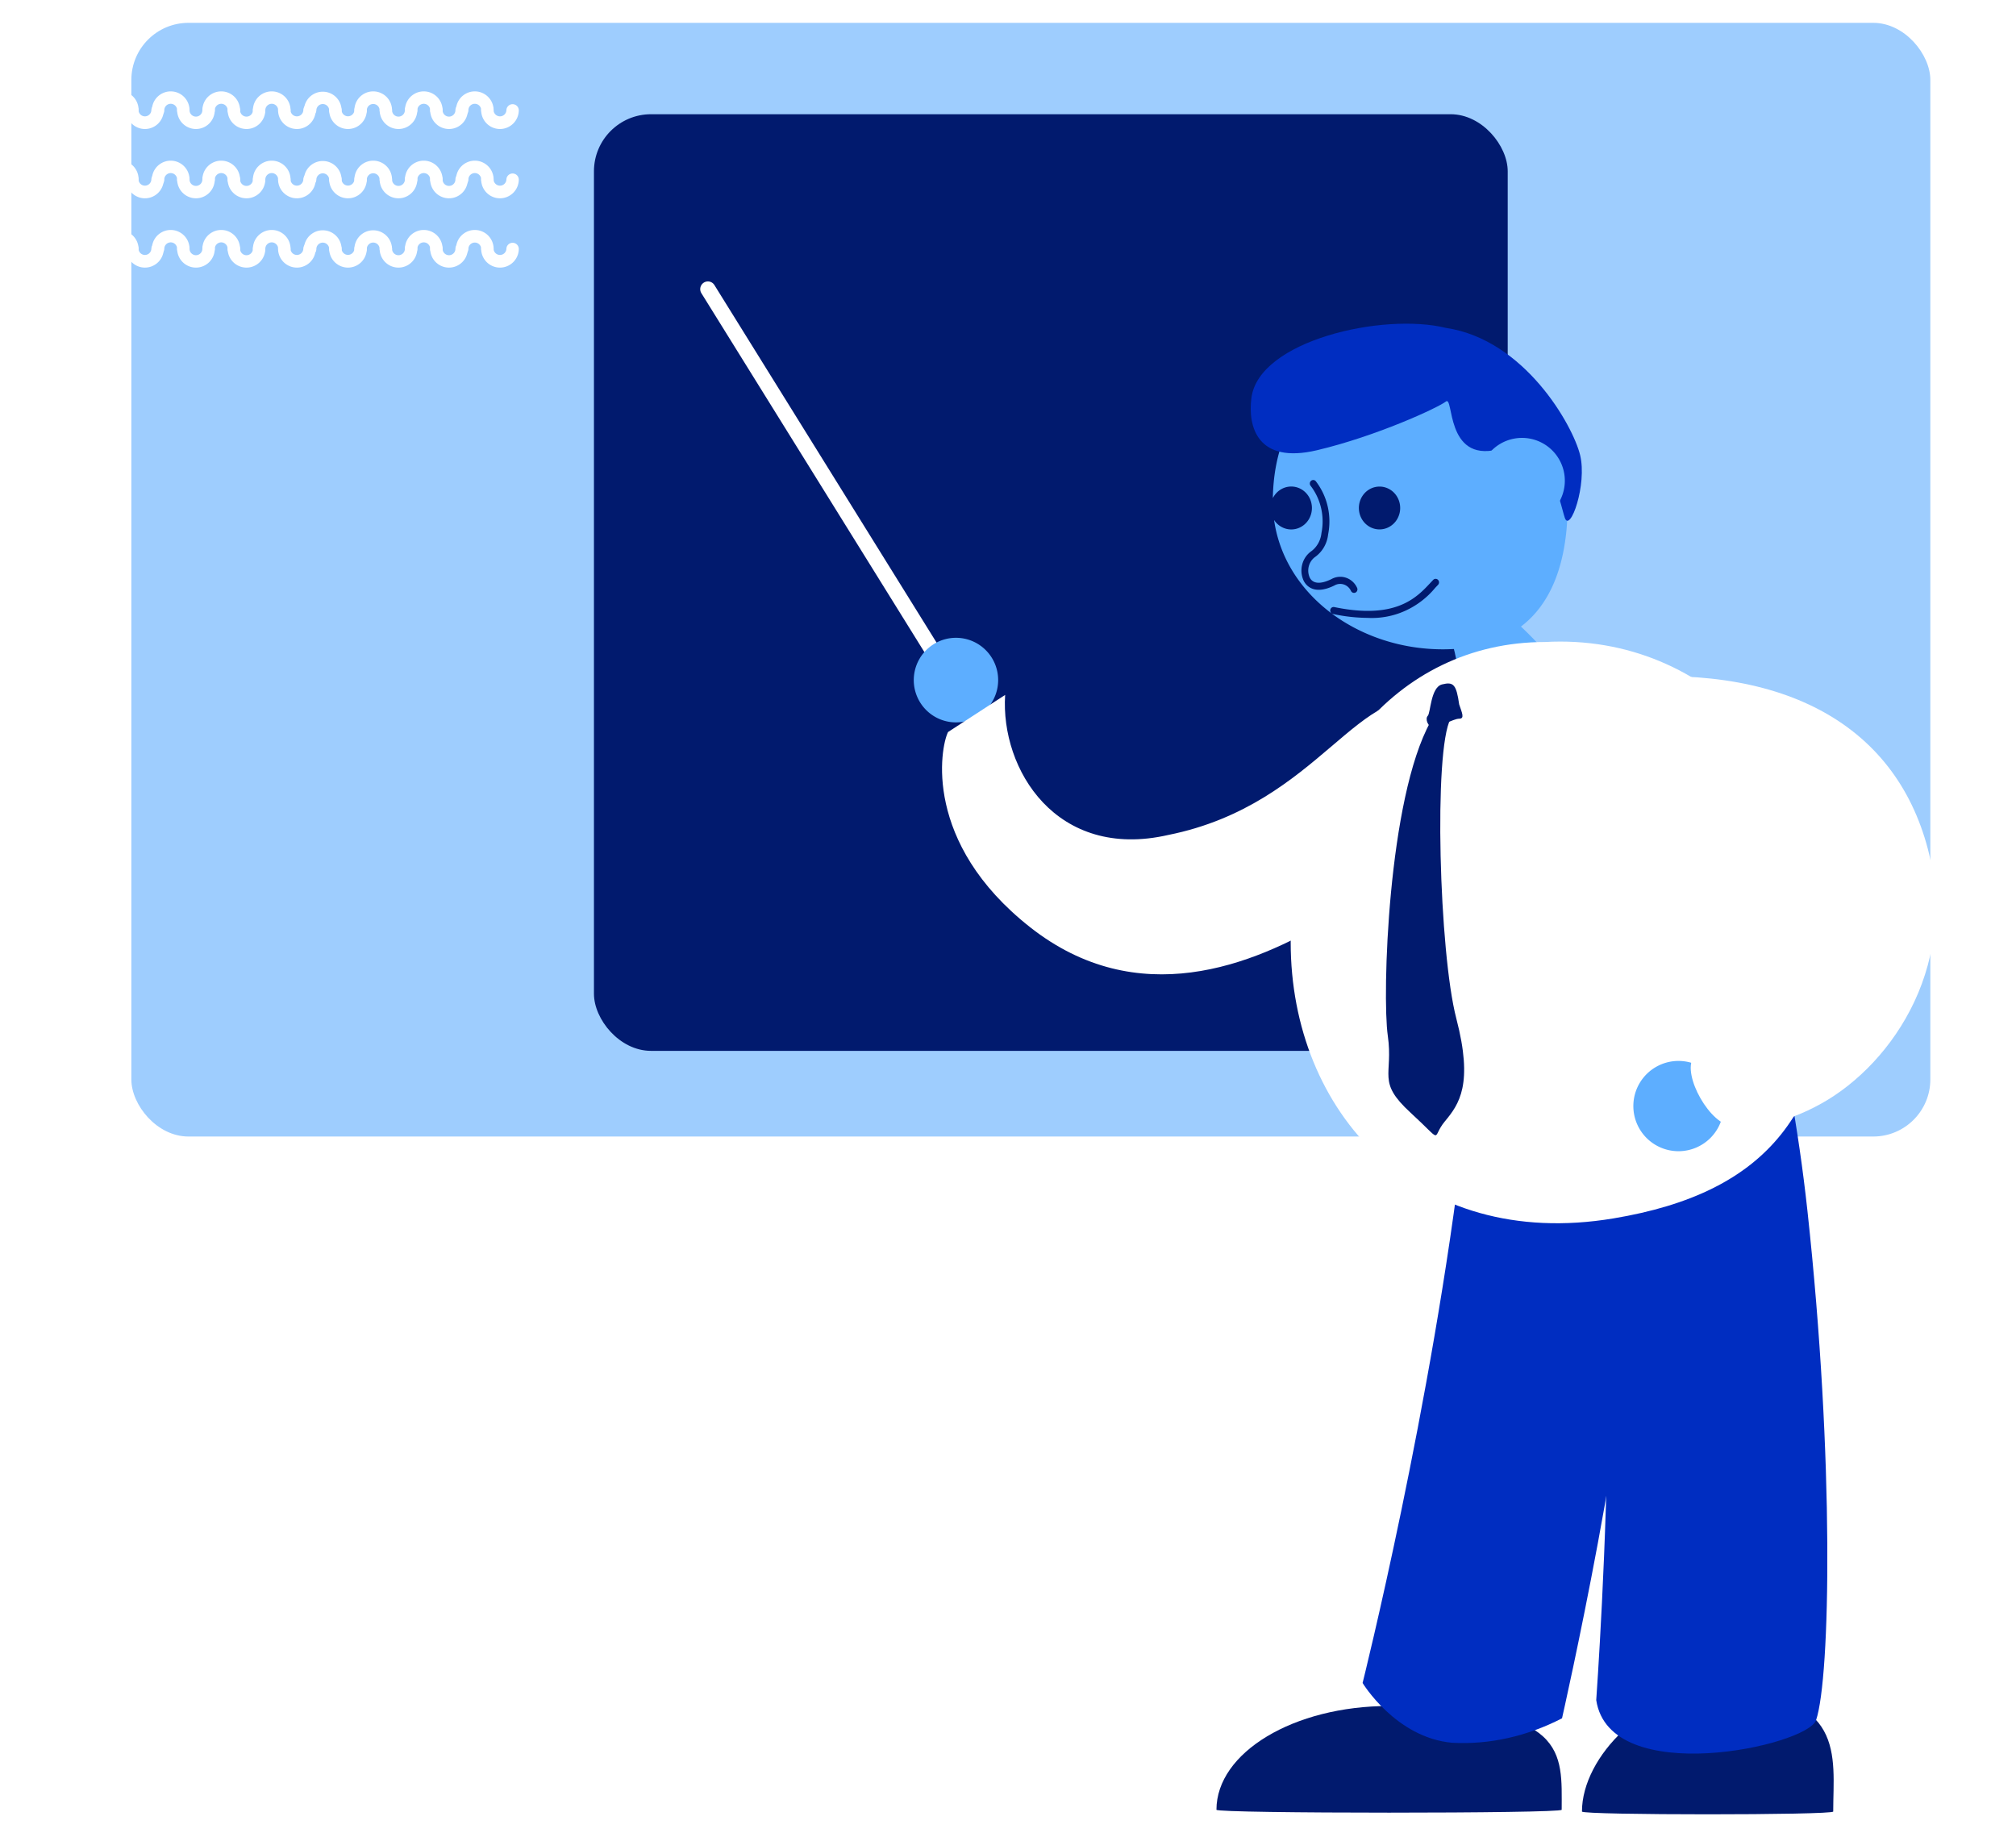 <svg xmlns="http://www.w3.org/2000/svg" width="353" height="321" fill="none" viewBox="0 0 353 321">
  <g filter="url(#filter0_i)">
    <rect width="315" height="195" x="23" fill="#9ECDFE" rx="10"/>
  </g>
  <g filter="url(#filter1_i)">
    <rect width="160" height="164" x="104" y="16" fill="#011A6E" rx="10"/>
  </g>
  <g opacity=".996">
    <path fill="#fff" d="M5.503 44.647a1.086 1.086 0 01-1.086-1.086 1.123 1.123 0 00-2.245 0 1.086 1.086 0 01-2.172 0 3.295 3.295 0 016.59 0 1.086 1.086 0 01-1.087 1.086z" opacity=".996"/>
    <path fill="#fff" d="M7.7 46.856a3.299 3.299 0 01-3.294-3.294 1.086 1.086 0 012.172 0 1.125 1.125 0 002.248 0 1.086 1.086 0 012.172 0A3.3 3.3 0 017.7 46.855z" opacity=".996"/>
    <path fill="#fff" d="M14.331 44.647a1.086 1.086 0 01-1.085-1.086 1.123 1.123 0 00-2.246 0 1.086 1.086 0 01-2.172 0 3.294 3.294 0 116.59 0 1.086 1.086 0 01-1.087 1.086z" opacity=".996"/>
    <path fill="#fff" d="M16.545 46.856a3.299 3.299 0 01-3.295-3.294 1.086 1.086 0 012.172 0 1.122 1.122 0 102.245 0 1.086 1.086 0 012.172 0 3.299 3.299 0 01-3.294 3.294z" opacity=".996"/>
    <path fill="#fff" d="M23.18 44.647a1.086 1.086 0 01-1.087-1.086 1.123 1.123 0 00-2.245 0 1.086 1.086 0 01-2.172 0 3.295 3.295 0 016.589 0 1.086 1.086 0 01-1.086 1.086z" opacity=".996"/>
    <path fill="#fff" d="M25.379 46.856a3.301 3.301 0 01-3.297-3.294 1.086 1.086 0 012.172 0 1.125 1.125 0 002.248 0 1.086 1.086 0 012.171 0 3.299 3.299 0 01-3.294 3.294z" opacity=".996"/>
    <path fill="#fff" d="M32.101 44.647a1.086 1.086 0 01-1.086-1.086 1.123 1.123 0 00-2.246 0 1.086 1.086 0 01-2.171 0 3.294 3.294 0 116.589 0 1.086 1.086 0 01-1.086 1.086z" opacity=".996"/>
    <path fill="#fff" d="M34.321 46.856a3.3 3.3 0 01-3.305-3.294 1.086 1.086 0 012.171 0 1.122 1.122 0 102.246 0 1.086 1.086 0 012.172 0 3.299 3.299 0 01-3.295 3.294" opacity=".996"/>
    <path fill="#fff" d="M40.945 44.647a1.086 1.086 0 01-1.086-1.086 1.123 1.123 0 00-2.246 0 1.086 1.086 0 01-2.172 0 3.295 3.295 0 016.59 0 1.086 1.086 0 01-1.086 1.086z" opacity=".996"/>
    <path fill="#fff" d="M43.162 46.856a3.301 3.301 0 01-3.299-3.294 1.086 1.086 0 012.172 0 1.125 1.125 0 002.25 0 1.086 1.086 0 112.172 0 3.299 3.299 0 01-3.295 3.294z" opacity=".996"/>
    <path fill="#fff" d="M49.788 44.647a1.086 1.086 0 01-1.085-1.086 1.123 1.123 0 00-2.246 0 1.086 1.086 0 11-2.172 0 3.295 3.295 0 016.59 0 1.086 1.086 0 01-1.087 1.086z" opacity=".996"/>
    <path fill="#fff" d="M51.986 46.856a3.299 3.299 0 01-3.295-3.294 1.086 1.086 0 012.172 0 1.125 1.125 0 002.248 0 1.086 1.086 0 012.172 0 3.301 3.301 0 01-3.297 3.294z" opacity=".996"/>
    <path fill="#fff" d="M58.728 44.647a1.086 1.086 0 01-1.086-1.086 1.125 1.125 0 00-2.248 0 1.086 1.086 0 11-2.171 0 3.296 3.296 0 016.591 0 1.086 1.086 0 01-1.086 1.086z" opacity=".996"/>
    <path fill="#fff" d="M60.934 46.856a3.301 3.301 0 01-3.297-3.294 1.086 1.086 0 012.172 0 1.125 1.125 0 002.247 0 1.086 1.086 0 012.172 0 3.299 3.299 0 01-3.294 3.294z" opacity=".996"/>
    <path fill="#fff" d="M67.558 44.647a1.086 1.086 0 01-1.086-1.086 1.123 1.123 0 00-2.245 0 1.086 1.086 0 01-2.172 0 3.295 3.295 0 016.589 0 1.086 1.086 0 01-1.086 1.086z" opacity=".996"/>
    <path fill="#fff" d="M69.771 46.856a3.299 3.299 0 01-3.294-3.294 1.086 1.086 0 012.171 0 1.124 1.124 0 102.248 0 1.086 1.086 0 012.172 0 3.301 3.301 0 01-3.297 3.294z" opacity=".996"/>
    <path fill="#fff" d="M76.41 44.647a1.086 1.086 0 01-1.086-1.086 1.123 1.123 0 00-2.246 0 1.086 1.086 0 01-2.172 0 3.295 3.295 0 016.59 0 1.086 1.086 0 01-1.087 1.086z" opacity=".996"/>
    <path fill="#fff" d="M78.608 46.856a3.299 3.299 0 01-3.284-3.294 1.086 1.086 0 012.172 0 1.124 1.124 0 102.248 0 1.086 1.086 0 012.172 0 3.301 3.301 0 01-3.297 3.294" opacity=".996"/>
    <path fill="#fff" d="M85.347 44.647a1.086 1.086 0 01-1.086-1.086 1.123 1.123 0 00-2.245 0 1.086 1.086 0 01-2.172 0 3.294 3.294 0 116.589 0 1.086 1.086 0 01-1.086 1.086z" opacity=".996"/>
    <path fill="#fff" d="M87.545 46.856a3.299 3.299 0 01-3.295-3.294 1.086 1.086 0 012.172 0 1.125 1.125 0 002.248 0 1.086 1.086 0 012.171 0 3.301 3.301 0 01-3.296 3.294z" opacity=".996"/>
  </g>
  <g opacity=".996">
    <path fill="#fff" d="M5.503 32.514a1.086 1.086 0 01-1.086-1.086 1.123 1.123 0 00-2.245 0 1.086 1.086 0 11-2.172 0 3.294 3.294 0 116.59 0 1.086 1.086 0 01-1.087 1.086z" opacity=".996"/>
    <path fill="#fff" d="M7.7 34.722a3.3 3.3 0 01-3.294-3.294 1.086 1.086 0 012.172 0 1.125 1.125 0 002.248 0 1.086 1.086 0 012.172 0A3.3 3.3 0 017.7 34.722z" opacity=".996"/>
    <path fill="#fff" d="M14.331 32.514a1.086 1.086 0 01-1.085-1.086 1.123 1.123 0 10-2.246 0 1.086 1.086 0 11-2.172 0 3.294 3.294 0 116.59 0 1.086 1.086 0 01-1.087 1.086z" opacity=".996"/>
    <path fill="#fff" d="M16.545 34.722a3.299 3.299 0 01-3.295-3.294 1.086 1.086 0 012.172 0 1.122 1.122 0 102.245 0 1.086 1.086 0 012.172 0 3.299 3.299 0 01-3.294 3.294z" opacity=".996"/>
    <path fill="#fff" d="M23.18 32.514a1.086 1.086 0 01-1.087-1.086 1.123 1.123 0 00-2.245 0 1.086 1.086 0 01-2.172 0 3.295 3.295 0 116.589 0 1.086 1.086 0 01-1.086 1.086z" opacity=".996"/>
    <path fill="#fff" d="M25.379 34.722a3.301 3.301 0 01-3.297-3.294 1.086 1.086 0 012.172 0 1.125 1.125 0 002.248 0 1.086 1.086 0 012.171 0 3.299 3.299 0 01-3.294 3.294z" opacity=".996"/>
    <path fill="#fff" d="M32.101 32.514a1.086 1.086 0 01-1.086-1.086 1.123 1.123 0 00-2.246 0 1.086 1.086 0 11-2.171 0 3.294 3.294 0 116.589 0 1.086 1.086 0 01-1.086 1.086z" opacity=".996"/>
    <path fill="#fff" d="M34.321 34.722a3.301 3.301 0 01-3.305-3.294 1.086 1.086 0 012.171 0 1.122 1.122 0 102.246 0 1.086 1.086 0 012.172 0 3.299 3.299 0 01-3.295 3.294" opacity=".996"/>
    <path fill="#fff" d="M40.945 32.514a1.086 1.086 0 01-1.086-1.086 1.123 1.123 0 00-2.246 0 1.086 1.086 0 11-2.172 0 3.294 3.294 0 116.59 0 1.086 1.086 0 01-1.086 1.086z" opacity=".996"/>
    <path fill="#fff" d="M43.162 34.722a3.3 3.3 0 01-3.299-3.294 1.086 1.086 0 012.172 0 1.125 1.125 0 102.25 0 1.086 1.086 0 112.172 0 3.299 3.299 0 01-3.295 3.294z" opacity=".996"/>
    <path fill="#fff" d="M49.788 32.514a1.086 1.086 0 01-1.085-1.086 1.123 1.123 0 00-2.246 0 1.085 1.085 0 11-2.172 0 3.295 3.295 0 116.59 0 1.085 1.085 0 01-1.087 1.086z" opacity=".996"/>
    <path fill="#fff" d="M51.986 34.722a3.299 3.299 0 01-3.295-3.294 1.086 1.086 0 012.172 0 1.125 1.125 0 002.248 0 1.086 1.086 0 012.172 0 3.301 3.301 0 01-3.297 3.294z" opacity=".996"/>
    <path fill="#fff" d="M58.728 32.514a1.086 1.086 0 01-1.086-1.086 1.125 1.125 0 00-2.248 0 1.086 1.086 0 01-2.171 0 3.296 3.296 0 016.591 0 1.086 1.086 0 01-1.086 1.086z" opacity=".996"/>
    <path fill="#fff" d="M60.934 34.722a3.301 3.301 0 01-3.297-3.294 1.086 1.086 0 012.172 0 1.125 1.125 0 002.247 0 1.086 1.086 0 012.172 0 3.3 3.3 0 01-3.294 3.294z" opacity=".996"/>
    <path fill="#fff" d="M67.558 32.514a1.086 1.086 0 01-1.086-1.086 1.123 1.123 0 00-2.245 0 1.086 1.086 0 11-2.172 0 3.294 3.294 0 116.589 0 1.086 1.086 0 01-1.086 1.086z" opacity=".996"/>
    <path fill="#fff" d="M69.771 34.722a3.3 3.3 0 01-3.294-3.294 1.086 1.086 0 012.171 0 1.124 1.124 0 102.248 0 1.086 1.086 0 012.172 0 3.301 3.301 0 01-3.297 3.294z" opacity=".996"/>
    <path fill="#fff" d="M76.41 32.514a1.086 1.086 0 01-1.086-1.086 1.123 1.123 0 00-2.246 0 1.086 1.086 0 11-2.172 0 3.295 3.295 0 016.59 0 1.086 1.086 0 01-1.087 1.086z" opacity=".996"/>
    <path fill="#fff" d="M78.608 34.722a3.299 3.299 0 01-3.284-3.294 1.086 1.086 0 012.172 0 1.124 1.124 0 102.248 0 1.086 1.086 0 012.172 0 3.301 3.301 0 01-3.297 3.294" opacity=".996"/>
    <path fill="#fff" d="M85.347 32.514a1.086 1.086 0 01-1.086-1.086 1.122 1.122 0 10-2.245 0 1.086 1.086 0 11-2.172 0 3.294 3.294 0 116.589 0 1.086 1.086 0 01-1.086 1.086z" opacity=".996"/>
    <path fill="#fff" d="M87.545 34.722a3.3 3.3 0 01-3.295-3.294 1.086 1.086 0 012.172 0 1.125 1.125 0 002.248 0 1.086 1.086 0 012.171 0 3.301 3.301 0 01-3.296 3.294z" opacity=".996"/>
  </g>
  <g opacity=".996">
    <path fill="#fff" d="M5.503 20.38a1.086 1.086 0 01-1.086-1.085 1.123 1.123 0 00-2.245 0 1.086 1.086 0 11-2.172 0 3.294 3.294 0 116.59 0 1.086 1.086 0 01-1.087 1.085z" opacity=".996"/>
    <path fill="#fff" d="M7.7 22.589a3.3 3.3 0 01-3.294-3.295 1.086 1.086 0 012.172 0 1.125 1.125 0 002.248 0 1.086 1.086 0 012.172 0A3.3 3.3 0 017.7 22.59z" opacity=".996"/>
    <path fill="#fff" d="M14.331 20.38a1.086 1.086 0 01-1.085-1.085 1.123 1.123 0 10-2.246 0 1.086 1.086 0 11-2.172 0 3.294 3.294 0 116.59 0 1.086 1.086 0 01-1.087 1.085z" opacity=".996"/>
    <path fill="#fff" d="M16.545 22.589a3.299 3.299 0 01-3.295-3.295 1.086 1.086 0 012.172 0 1.122 1.122 0 102.245 0 1.086 1.086 0 012.172 0 3.299 3.299 0 01-3.294 3.295z" opacity=".996"/>
    <path fill="#fff" d="M23.18 20.38a1.086 1.086 0 01-1.087-1.085 1.123 1.123 0 00-2.245 0 1.086 1.086 0 01-2.172 0 3.295 3.295 0 116.589 0 1.086 1.086 0 01-1.086 1.085z" opacity=".996"/>
    <path fill="#fff" d="M25.379 22.589a3.301 3.301 0 01-3.297-3.295 1.086 1.086 0 012.172 0 1.125 1.125 0 002.248 0 1.086 1.086 0 012.171 0 3.299 3.299 0 01-3.294 3.295z" opacity=".996"/>
    <path fill="#fff" d="M32.101 20.38a1.086 1.086 0 01-1.086-1.085 1.123 1.123 0 00-2.246 0 1.086 1.086 0 11-2.171 0 3.294 3.294 0 116.589 0A1.086 1.086 0 0132.1 20.38z" opacity=".996"/>
    <path fill="#fff" d="M34.321 22.589a3.301 3.301 0 01-3.305-3.295 1.086 1.086 0 012.171 0 1.122 1.122 0 102.246 0 1.086 1.086 0 012.172 0 3.299 3.299 0 01-3.295 3.295" opacity=".996"/>
    <path fill="#fff" d="M40.945 20.38a1.086 1.086 0 01-1.086-1.085 1.123 1.123 0 00-2.246 0 1.086 1.086 0 11-2.172 0 3.294 3.294 0 116.59 0 1.086 1.086 0 01-1.086 1.085z" opacity=".996"/>
    <path fill="#fff" d="M43.162 22.589a3.3 3.3 0 01-3.299-3.295 1.086 1.086 0 012.172 0 1.125 1.125 0 102.25 0 1.086 1.086 0 112.172 0 3.299 3.299 0 01-3.295 3.295z" opacity=".996"/>
    <path fill="#fff" d="M49.788 20.38a1.086 1.086 0 01-1.085-1.085 1.123 1.123 0 00-2.246 0 1.085 1.085 0 11-2.172 0 3.295 3.295 0 116.59 0 1.085 1.085 0 01-1.087 1.085z" opacity=".996"/>
    <path fill="#fff" d="M51.986 22.589a3.299 3.299 0 01-3.295-3.295 1.086 1.086 0 012.172 0 1.125 1.125 0 002.248 0 1.086 1.086 0 012.172 0 3.301 3.301 0 01-3.297 3.295z" opacity=".996"/>
    <path fill="#fff" d="M58.728 20.38a1.086 1.086 0 01-1.086-1.086 1.125 1.125 0 00-2.248 0 1.086 1.086 0 01-2.171 0 3.296 3.296 0 016.591 0 1.086 1.086 0 01-1.086 1.086z" opacity=".996"/>
    <path fill="#fff" d="M60.934 22.589a3.301 3.301 0 01-3.297-3.295 1.086 1.086 0 012.172 0 1.125 1.125 0 002.247 0 1.086 1.086 0 012.172 0 3.3 3.3 0 01-3.294 3.295z" opacity=".996"/>
    <path fill="#fff" d="M67.558 20.38a1.086 1.086 0 01-1.086-1.085 1.123 1.123 0 00-2.245 0 1.086 1.086 0 11-2.172 0 3.294 3.294 0 116.589 0 1.086 1.086 0 01-1.086 1.085z" opacity=".996"/>
    <path fill="#fff" d="M69.771 22.589a3.3 3.3 0 01-3.294-3.295 1.086 1.086 0 012.171 0 1.124 1.124 0 102.248 0 1.086 1.086 0 012.172 0 3.301 3.301 0 01-3.297 3.295z" opacity=".996"/>
    <path fill="#fff" d="M76.41 20.38a1.086 1.086 0 01-1.086-1.085 1.123 1.123 0 00-2.246 0 1.086 1.086 0 11-2.172 0 3.295 3.295 0 016.59 0 1.086 1.086 0 01-1.087 1.085z" opacity=".996"/>
    <path fill="#fff" d="M78.608 22.589a3.299 3.299 0 01-3.284-3.295 1.086 1.086 0 012.172 0 1.124 1.124 0 102.248 0 1.086 1.086 0 012.172 0 3.301 3.301 0 01-3.297 3.295" opacity=".996"/>
    <path fill="#fff" d="M85.347 20.38a1.086 1.086 0 01-1.086-1.085 1.122 1.122 0 10-2.245 0 1.086 1.086 0 11-2.172 0 3.294 3.294 0 116.589 0 1.086 1.086 0 01-1.086 1.085z" opacity=".996"/>
    <path fill="#fff" d="M87.545 22.589a3.3 3.3 0 01-3.295-3.295 1.086 1.086 0 012.172 0 1.125 1.125 0 002.248 0 1.086 1.086 0 012.171 0 3.301 3.301 0 01-3.296 3.295z" opacity=".996"/>
  </g>
  <g filter="url(#filter2_d)">
    <g clip-path="url(#clip0)">
      <g filter="url(#filter3_d)">
        <path fill="#fff" d="M168.283 116.639a1.346 1.346 0 01-1.142-.635L122.812 44.66a1.35 1.35 0 01.432-1.855 1.339 1.339 0 011.85.433l44.33 71.344a1.355 1.355 0 01.033 1.365 1.338 1.338 0 01-1.174.692z"/>
      </g>
      <g filter="url(#filter4_d)">
        <path fill="#5DAEFF" d="M174.777 112.404a7.415 7.415 0 01-1.246 4.113 7.375 7.375 0 01-11.367 1.122 7.413 7.413 0 011.12-11.391 7.372 7.372 0 019.329.92 7.408 7.408 0 012.164 5.236z"/>
      </g>
      <g filter="url(#filter5_d)">
        <path fill="#5DAEFF" d="M254.262 105.87c1.343 4.038 1.934 12.939 1.934 12.939s14.582-2.17 17.07-4.862c2.488-2.692-8.258-12.115-8.258-12.115l-10.746 4.038z"/>
      </g>
      <g filter="url(#filter6_d)">
        <path fill="#5DAEFF" d="M247.866 55.141c-15.596 0-24.774 10.677-24.991 25.404a3.686 3.686 0 011.667-1.671 3.509 3.509 0 012.304-.28c.776.17 1.477.6 1.995 1.225.518.624.823 1.407.87 2.229a3.862 3.862 0 01-.611 2.32 3.64 3.64 0 01-1.843 1.46 3.5 3.5 0 01-2.319.002 3.643 3.643 0 01-1.845-1.456c1.874 13.283 14.931 22.642 29.537 22.642 15.789 0 21.87-10.508 21.87-25.516S263.654 55.14 247.866 55.14zm-9.898 26.649a3.82 3.82 0 01.862-1.985c.47-.559 1.09-.96 1.78-1.154a3.495 3.495 0 012.099.066 3.627 3.627 0 011.709 1.264c.437.587.696 1.295.744 2.035a3.85 3.85 0 01-.472 2.121 3.676 3.676 0 01-1.528 1.492 3.506 3.506 0 01-3.408-.106 3.655 3.655 0 01-1.063-.962 3.789 3.789 0 01-.627-1.311 3.882 3.882 0 01-.096-1.46zm-9.72 13.164a4.237 4.237 0 01-.215-2.859 4.086 4.086 0 011.644-2.305 4.479 4.479 0 001.167-1.381 4.63 4.63 0 00.541-1.748c.29-1.439.27-2.927-.058-4.357a10.15 10.15 0 00-1.838-3.918.62.62 0 01-.138-.45.621.621 0 01.209-.42.59.59 0 01.435-.144.576.576 0 01.405.217 11.442 11.442 0 012.079 4.41c.372 1.61.397 3.286.073 4.908a5.665 5.665 0 01-.747 2.26 5.453 5.453 0 01-1.595 1.724 2.914 2.914 0 00-1.044 1.596 3.004 3.004 0 00.148 1.922c.542 1.149 1.898 1.26 3.82.313a3.148 3.148 0 012.559-.239c.42.142.807.371 1.139.674.332.302.601.671.791 1.085a.625.625 0 01.032.472.607.607 0 01-.299.357.585.585 0 01-.799-.277 2.169 2.169 0 00-.516-.7 2.07 2.07 0 00-.741-.43 2.023 2.023 0 00-1.654.177c-3.757 1.852-5.084-.212-5.402-.887h.004zm23.557.766l-.5.528a14.657 14.657 0 01-5.33 4.057 14.144 14.144 0 01-6.508 1.206 29.93 29.93 0 01-6.067-.682.59.59 0 01-.379-.262.651.651 0 010-.687.585.585 0 01.612-.263c10.779 2.237 14.412-1.653 16.816-4.227l.514-.544a.583.583 0 01.835.008.634.634 0 01.007.866z"/>
      </g>
      <g filter="url(#filter7_d)">
        <path fill="#fff" d="M166.001 121.5c-1.344 2.692-4.433 19.369 14.374 34.177 18.806 14.807 38.956 6.73 52.389-1.347 13.433-8.076 32.24-32.306 18.807-37.691-13.434-5.384-20.15 17.5-47.017 22.884C185 144 175.155 128.053 176 115l-9.999 6.5z"/>
      </g>
      <g filter="url(#filter8_d)">
        <path fill="#011A6E" d="M273.449 310.205c0 .673-60.449.673-60.449 0 0-10.036 13.531-18.172 30.225-18.172 31.568 0 30.224 8.136 30.224 18.172z"/>
      </g>
      <g filter="url(#filter9_d)">
        <path fill="#011A6E" d="M320.994 310.514c0 .648-43.994.648-43.994 0 0-9.673 11.351-21.014 23.5-21.014 22.975 0 20.494 11.341 20.494 21.014z"/>
      </g>
      <g filter="url(#filter10_d)">
        <path fill="#002DC1" d="M256.231 192.728c-5.464 46.626-17.642 95.276-17.642 95.276s5.784 9.572 15.682 10.47c6.523.347 13.089-1.116 19.238-4.284 0 0 12.483-54.943 12.711-80.41.228-25.466-29.989-21.052-29.989-21.052z"/>
      </g>
      <g filter="url(#filter11_d)">
        <path fill="#fff" d="M249.96 110.916c-3.186 1.929-2.177 1.929-4.541 5.652-.364.573-.865 2.022.346 2.399 1.514.471 11.257-4.283 22.358-4.754 11.1-.471 3.532-1.413 1.009-2.355s-11.926-5.328-19.172-.942z"/>
      </g>
      <g filter="url(#filter12_d)">
        <path fill="#002DC1" d="M316.486 205.377C321.227 248.959 320.5 287 318 294.5c-1.514 4.543-36.157 12.083-38.5-3.5 0 0 2-28 2-52.5 0-16-4.026-30.161-4.026-30.161-32.893-6.773-48.349-45.726-43.327-70.117 5.023-24.392 26.64-32.272 54.979-26.437 0 0 20.915 34.358 27.36 93.592z"/>
      </g>
      <path fill="#fff" d="M321 161.682c0 29.653-11.5 43.818-38.5 48.318-34.524 5.754-56.5-18.665-56.5-48.318 0-29.652 18.266-52.606 44.5-52.606 29-1.627 50.5 22.954 50.5 52.606z"/>
      <g filter="url(#filter13_d)">
        <path fill="#fff" d="M260.002 108c-8.5 1-7.5 3-4.5 6 .5.5.798 1.6 1.998 2 1.5.5 9.5-4 20.5-4.5s3.5-1.5 1-2.5-10.498-2-18.998-1z"/>
      </g>
      <g filter="url(#filter14_d)">
        <path fill="#002DC1" d="M219.121 63c-.646 5.022 1.036 11.624 11.468 9.16 10.433-2.466 21.191-7.44 22.589-8.533 1.399-1.093-.096 10.603 9.037 8.405C271.349 69.835 273.08 81.332 274 84c.92 2.669 3.941-5.847 2.671-11.018-1.271-5.17-9.684-20.189-23.493-22.245-11.03-2.713-32.769 2.217-34.057 12.262z"/>
      </g>
      <g filter="url(#filter15_d)">
        <path fill="#5DAEFF" d="M301.804 186.902a7.903 7.903 0 11-15.805-.001 7.903 7.903 0 0115.805.001z"/>
      </g>
      <g filter="url(#filter16_d)">
        <path fill="#5DAEFF" d="M273.938 78.465a7.502 7.502 0 01-13.379 3.612 7.496 7.496 0 01-.561-8.314 7.499 7.499 0 0113.94 4.702z"/>
      </g>
      <g filter="url(#filter17_d)">
        <path fill="#fff" d="M278.434 112.601c-5.958.779-6.717 29.614 9.403 26.922s28.21 1.346 25.523 16.153c-2.686 14.808-16.193 21.824-16.86 22.824-2 3 3 12 7 12s8.728-.208 15.5-4c12.5-7 24.717-24.962 18-46.5-6.717-21.538-27.67-31.438-58.566-27.399z"/>
      </g>
      <g filter="url(#filter18_d)">
        <path fill="#011A6E" d="M243 174c-1-7 0-41.5 7.5-55 2.167-2 5.9-4.9 3.5-.5-3 5.5-2 41 1 52.5s.5 15-2 18 0 4-6-1.5-3-6.5-4-13.5z"/>
      </g>
      <g filter="url(#filter19_d)">
        <path fill="#011A6E" d="M252.501 112.5c2-.5 2.5 0 3 3.5.501 1.5.999 2.5 0 2.5s-3.5 1.5-4.5 1.5-1.5-1.5-1-2 .5-5 2.5-5.5z"/>
      </g>
    </g>
  </g>
  <defs>
    <filter id="filter0_i" width="315" height="199" x="23" y="0" color-interpolation-filters="sRGB" filterUnits="userSpaceOnUse">
      <feFlood flood-opacity="0" result="BackgroundImageFix"/>
      <feBlend in="SourceGraphic" in2="BackgroundImageFix" result="shape"/>
      <feColorMatrix in="SourceAlpha" result="hardAlpha" values="0 0 0 0 0 0 0 0 0 0 0 0 0 0 0 0 0 0 127 0"/>
      <feOffset dy="4"/>
      <feGaussianBlur stdDeviation="2"/>
      <feComposite in2="hardAlpha" k2="-1" k3="1" operator="arithmetic"/>
      <feColorMatrix values="0 0 0 0 0 0 0 0 0 0 0 0 0 0 0 0 0 0 0.25 0"/>
      <feBlend in2="shape" result="effect1_innerShadow"/>
    </filter>
    <filter id="filter1_i" width="160" height="168" x="104" y="16" color-interpolation-filters="sRGB" filterUnits="userSpaceOnUse">
      <feFlood flood-opacity="0" result="BackgroundImageFix"/>
      <feBlend in="SourceGraphic" in2="BackgroundImageFix" result="shape"/>
      <feColorMatrix in="SourceAlpha" result="hardAlpha" values="0 0 0 0 0 0 0 0 0 0 0 0 0 0 0 0 0 0 127 0"/>
      <feOffset dy="4"/>
      <feGaussianBlur stdDeviation="2"/>
      <feComposite in2="hardAlpha" k2="-1" k3="1" operator="arithmetic"/>
      <feColorMatrix values="0 0 0 0 0 0 0 0 0 0 0 0 0 0 0 0 0 0 0.25 0"/>
      <feBlend in2="shape" result="effect1_innerShadow"/>
    </filter>
    <filter id="filter2_d" width="249.343" height="293.721" x="106.994" y="33.161" color-interpolation-filters="sRGB" filterUnits="userSpaceOnUse">
      <feFlood flood-opacity="0" result="BackgroundImageFix"/>
      <feColorMatrix in="SourceAlpha" values="0 0 0 0 0 0 0 0 0 0 0 0 0 0 0 0 0 0 127 0"/>
      <feOffset dy="3.338"/>
      <feGaussianBlur stdDeviation="1.669"/>
      <feColorMatrix values="0 0 0 0 0 0 0 0 0 0 0 0 0 0 0 0 0 0 0.25 0"/>
      <feBlend in2="BackgroundImageFix" result="effect1_dropShadow"/>
      <feBlend in="SourceGraphic" in2="effect1_dropShadow" result="shape"/>
    </filter>
    <filter id="filter3_d" width="53.693" height="80.713" x="119.271" y="42.602" color-interpolation-filters="sRGB" filterUnits="userSpaceOnUse">
      <feFlood flood-opacity="0" result="BackgroundImageFix"/>
      <feColorMatrix in="SourceAlpha" values="0 0 0 0 0 0 0 0 0 0 0 0 0 0 0 0 0 0 127 0"/>
      <feOffset dy="3.338"/>
      <feGaussianBlur stdDeviation="1.669"/>
      <feColorMatrix values="0 0 0 0 0 0 0 0 0 0 0 0 0 0 0 0 0 0 0.25 0"/>
      <feBlend in2="BackgroundImageFix" result="effect1_dropShadow"/>
      <feBlend in="SourceGraphic" in2="effect1_dropShadow" result="shape"/>
    </filter>
    <filter id="filter4_d" width="21.453" height="21.483" x="156.662" y="105" color-interpolation-filters="sRGB" filterUnits="userSpaceOnUse">
      <feFlood flood-opacity="0" result="BackgroundImageFix"/>
      <feColorMatrix in="SourceAlpha" values="0 0 0 0 0 0 0 0 0 0 0 0 0 0 0 0 0 0 127 0"/>
      <feOffset dy="3.338"/>
      <feGaussianBlur stdDeviation="1.669"/>
      <feColorMatrix values="0 0 0 0 0 0 0 0 0 0 0 0 0 0 0 0 0 0 0.25 0"/>
      <feBlend in2="BackgroundImageFix" result="effect1_dropShadow"/>
      <feBlend in="SourceGraphic" in2="effect1_dropShadow" result="shape"/>
    </filter>
    <filter id="filter5_d" width="26.054" height="23.653" x="250.924" y="101.832" color-interpolation-filters="sRGB" filterUnits="userSpaceOnUse">
      <feFlood flood-opacity="0" result="BackgroundImageFix"/>
      <feColorMatrix in="SourceAlpha" values="0 0 0 0 0 0 0 0 0 0 0 0 0 0 0 0 0 0 127 0"/>
      <feOffset dy="3.338"/>
      <feGaussianBlur stdDeviation="1.669"/>
      <feColorMatrix values="0 0 0 0 0 0 0 0 0 0 0 0 0 0 0 0 0 0 0.25 0"/>
      <feBlend in2="BackgroundImageFix" result="effect1_dropShadow"/>
      <feBlend in="SourceGraphic" in2="effect1_dropShadow" result="shape"/>
    </filter>
    <filter id="filter6_d" width="58.301" height="58.55" x="219.537" y="55.141" color-interpolation-filters="sRGB" filterUnits="userSpaceOnUse">
      <feFlood flood-opacity="0" result="BackgroundImageFix"/>
      <feColorMatrix in="SourceAlpha" values="0 0 0 0 0 0 0 0 0 0 0 0 0 0 0 0 0 0 127 0"/>
      <feOffset dy="3.338"/>
      <feGaussianBlur stdDeviation="1.669"/>
      <feColorMatrix values="0 0 0 0 0 0 0 0 0 0 0 0 0 0 0 0 0 0 0.25 0"/>
      <feBlend in2="BackgroundImageFix" result="effect1_dropShadow"/>
      <feBlend in="SourceGraphic" in2="effect1_dropShadow" result="shape"/>
    </filter>
    <filter id="filter7_d" width="97.919" height="55.603" x="161.611" y="115" color-interpolation-filters="sRGB" filterUnits="userSpaceOnUse">
      <feFlood flood-opacity="0" result="BackgroundImageFix"/>
      <feColorMatrix in="SourceAlpha" values="0 0 0 0 0 0 0 0 0 0 0 0 0 0 0 0 0 0 127 0"/>
      <feOffset dy="3.338"/>
      <feGaussianBlur stdDeviation="1.669"/>
      <feColorMatrix values="0 0 0 0 0 0 0 0 0 0 0 0 0 0 0 0 0 0 0.25 0"/>
      <feBlend in2="BackgroundImageFix" result="effect1_dropShadow"/>
      <feBlend in="SourceGraphic" in2="effect1_dropShadow" result="shape"/>
    </filter>
    <filter id="filter8_d" width="67.134" height="25.353" x="209.662" y="292.033" color-interpolation-filters="sRGB" filterUnits="userSpaceOnUse">
      <feFlood flood-opacity="0" result="BackgroundImageFix"/>
      <feColorMatrix in="SourceAlpha" values="0 0 0 0 0 0 0 0 0 0 0 0 0 0 0 0 0 0 127 0"/>
      <feOffset dy="3.338"/>
      <feGaussianBlur stdDeviation="1.669"/>
      <feColorMatrix values="0 0 0 0 0 0 0 0 0 0 0 0 0 0 0 0 0 0 0.25 0"/>
      <feBlend in2="BackgroundImageFix" result="effect1_dropShadow"/>
      <feBlend in="SourceGraphic" in2="effect1_dropShadow" result="shape"/>
    </filter>
    <filter id="filter9_d" width="50.748" height="28.176" x="273.662" y="289.5" color-interpolation-filters="sRGB" filterUnits="userSpaceOnUse">
      <feFlood flood-opacity="0" result="BackgroundImageFix"/>
      <feColorMatrix in="SourceAlpha" values="0 0 0 0 0 0 0 0 0 0 0 0 0 0 0 0 0 0 127 0"/>
      <feOffset dy="3.338"/>
      <feGaussianBlur stdDeviation="1.669"/>
      <feColorMatrix values="0 0 0 0 0 0 0 0 0 0 0 0 0 0 0 0 0 0 0.25 0"/>
      <feBlend in2="BackgroundImageFix" result="effect1_dropShadow"/>
      <feBlend in="SourceGraphic" in2="effect1_dropShadow" result="shape"/>
    </filter>
    <filter id="filter10_d" width="54.308" height="112.765" x="235.252" y="192.435" color-interpolation-filters="sRGB" filterUnits="userSpaceOnUse">
      <feFlood flood-opacity="0" result="BackgroundImageFix"/>
      <feColorMatrix in="SourceAlpha" values="0 0 0 0 0 0 0 0 0 0 0 0 0 0 0 0 0 0 127 0"/>
      <feOffset dy="3.338"/>
      <feGaussianBlur stdDeviation="1.669"/>
      <feColorMatrix values="0 0 0 0 0 0 0 0 0 0 0 0 0 0 0 0 0 0 0.25 0"/>
      <feBlend in2="BackgroundImageFix" result="effect1_dropShadow"/>
      <feBlend in="SourceGraphic" in2="effect1_dropShadow" result="shape"/>
    </filter>
    <filter id="filter11_d" width="37" height="18" x="241" y="109" color-interpolation-filters="sRGB" filterUnits="userSpaceOnUse">
      <feFlood flood-opacity="0" result="BackgroundImageFix"/>
      <feColorMatrix in="SourceAlpha" values="0 0 0 0 0 0 0 0 0 0 0 0 0 0 0 0 0 0 127 0"/>
      <feOffset dy="4"/>
      <feGaussianBlur stdDeviation="2"/>
      <feColorMatrix values="0 0 0 0 0 0 0 0 0 0 0 0 0 0 0 0 0 0 0.25 0"/>
      <feBlend in2="BackgroundImageFix" result="effect1_dropShadow"/>
      <feBlend in="SourceGraphic" in2="effect1_dropShadow" result="shape"/>
    </filter>
    <filter id="filter12_d" width="93.425" height="197.097" x="229.881" y="109.949" color-interpolation-filters="sRGB" filterUnits="userSpaceOnUse">
      <feFlood flood-opacity="0" result="BackgroundImageFix"/>
      <feColorMatrix in="SourceAlpha" values="0 0 0 0 0 0 0 0 0 0 0 0 0 0 0 0 0 0 127 0"/>
      <feOffset dy="3.338"/>
      <feGaussianBlur stdDeviation="1.669"/>
      <feColorMatrix values="0 0 0 0 0 0 0 0 0 0 0 0 0 0 0 0 0 0 0.25 0"/>
      <feBlend in2="BackgroundImageFix" result="effect1_dropShadow"/>
      <feBlend in="SourceGraphic" in2="effect1_dropShadow" result="shape"/>
    </filter>
    <filter id="filter13_d" width="38.488" height="16.453" x="249.336" y="107.586" color-interpolation-filters="sRGB" filterUnits="userSpaceOnUse">
      <feFlood flood-opacity="0" result="BackgroundImageFix"/>
      <feColorMatrix in="SourceAlpha" values="0 0 0 0 0 0 0 0 0 0 0 0 0 0 0 0 0 0 127 0"/>
      <feOffset dy="4"/>
      <feGaussianBlur stdDeviation="2"/>
      <feColorMatrix values="0 0 0 0 0 0 0 0 0 0 0 0 0 0 0 0 0 0 0.25 0"/>
      <feBlend in2="BackgroundImageFix" result="effect1_dropShadow"/>
      <feBlend in="SourceGraphic" in2="effect1_dropShadow" result="shape"/>
    </filter>
    <filter id="filter14_d" width="64.654" height="41.182" x="215.662" y="50" color-interpolation-filters="sRGB" filterUnits="userSpaceOnUse">
      <feFlood flood-opacity="0" result="BackgroundImageFix"/>
      <feColorMatrix in="SourceAlpha" values="0 0 0 0 0 0 0 0 0 0 0 0 0 0 0 0 0 0 127 0"/>
      <feOffset dy="3.338"/>
      <feGaussianBlur stdDeviation="1.669"/>
      <feColorMatrix values="0 0 0 0 0 0 0 0 0 0 0 0 0 0 0 0 0 0 0.25 0"/>
      <feBlend in2="BackgroundImageFix" result="effect1_dropShadow"/>
      <feBlend in="SourceGraphic" in2="effect1_dropShadow" result="shape"/>
    </filter>
    <filter id="filter15_d" width="22.48" height="22.48" x="282.662" y="179" color-interpolation-filters="sRGB" filterUnits="userSpaceOnUse">
      <feFlood flood-opacity="0" result="BackgroundImageFix"/>
      <feColorMatrix in="SourceAlpha" values="0 0 0 0 0 0 0 0 0 0 0 0 0 0 0 0 0 0 127 0"/>
      <feOffset dy="3.338"/>
      <feGaussianBlur stdDeviation="1.669"/>
      <feColorMatrix values="0 0 0 0 0 0 0 0 0 0 0 0 0 0 0 0 0 0 0.25 0"/>
      <feBlend in2="BackgroundImageFix" result="effect1_dropShadow"/>
      <feBlend in="SourceGraphic" in2="effect1_dropShadow" result="shape"/>
    </filter>
    <filter id="filter16_d" width="21.676" height="21.676" x="255.662" y="70" color-interpolation-filters="sRGB" filterUnits="userSpaceOnUse">
      <feFlood flood-opacity="0" result="BackgroundImageFix"/>
      <feColorMatrix in="SourceAlpha" values="0 0 0 0 0 0 0 0 0 0 0 0 0 0 0 0 0 0 127 0"/>
      <feOffset dy="3.338"/>
      <feGaussianBlur stdDeviation="1.669"/>
      <feColorMatrix values="0 0 0 0 0 0 0 0 0 0 0 0 0 0 0 0 0 0 0.25 0"/>
      <feBlend in2="BackgroundImageFix" result="effect1_dropShadow"/>
      <feBlend in="SourceGraphic" in2="effect1_dropShadow" result="shape"/>
    </filter>
    <filter id="filter17_d" width="71.056" height="85.46" x="271.189" y="111.716" color-interpolation-filters="sRGB" filterUnits="userSpaceOnUse">
      <feFlood flood-opacity="0" result="BackgroundImageFix"/>
      <feColorMatrix in="SourceAlpha" values="0 0 0 0 0 0 0 0 0 0 0 0 0 0 0 0 0 0 127 0"/>
      <feOffset dy="3.338"/>
      <feGaussianBlur stdDeviation="1.669"/>
      <feColorMatrix values="0 0 0 0 0 0 0 0 0 0 0 0 0 0 0 0 0 0 0.25 0"/>
      <feBlend in2="BackgroundImageFix" result="effect1_dropShadow"/>
      <feBlend in="SourceGraphic" in2="effect1_dropShadow" result="shape"/>
    </filter>
    <filter id="filter18_d" width="21.695" height="83.244" x="238.676" y="116.196" color-interpolation-filters="sRGB" filterUnits="userSpaceOnUse">
      <feFlood flood-opacity="0" result="BackgroundImageFix"/>
      <feColorMatrix in="SourceAlpha" values="0 0 0 0 0 0 0 0 0 0 0 0 0 0 0 0 0 0 127 0"/>
      <feOffset dy="4"/>
      <feGaussianBlur stdDeviation="2"/>
      <feColorMatrix values="0 0 0 0 0 0 0 0 0 0 0 0 0 0 0 0 0 0 0.25 0"/>
      <feBlend in2="BackgroundImageFix" result="effect1_dropShadow"/>
      <feBlend in="SourceGraphic" in2="effect1_dropShadow" result="shape"/>
    </filter>
    <filter id="filter19_d" width="14.273" height="15.664" x="245.805" y="112.336" color-interpolation-filters="sRGB" filterUnits="userSpaceOnUse">
      <feFlood flood-opacity="0" result="BackgroundImageFix"/>
      <feColorMatrix in="SourceAlpha" values="0 0 0 0 0 0 0 0 0 0 0 0 0 0 0 0 0 0 127 0"/>
      <feOffset dy="4"/>
      <feGaussianBlur stdDeviation="2"/>
      <feColorMatrix values="0 0 0 0 0 0 0 0 0 0 0 0 0 0 0 0 0 0 0.25 0"/>
      <feBlend in2="BackgroundImageFix" result="effect1_dropShadow"/>
      <feBlend in="SourceGraphic" in2="effect1_dropShadow" result="shape"/>
    </filter>
    <clipPath id="clip0">
      <rect width="242.667" height="287.045" x="110.332" y="33.161" fill="#fff" rx="12.518"/>
    </clipPath>
  </defs>
</svg>
